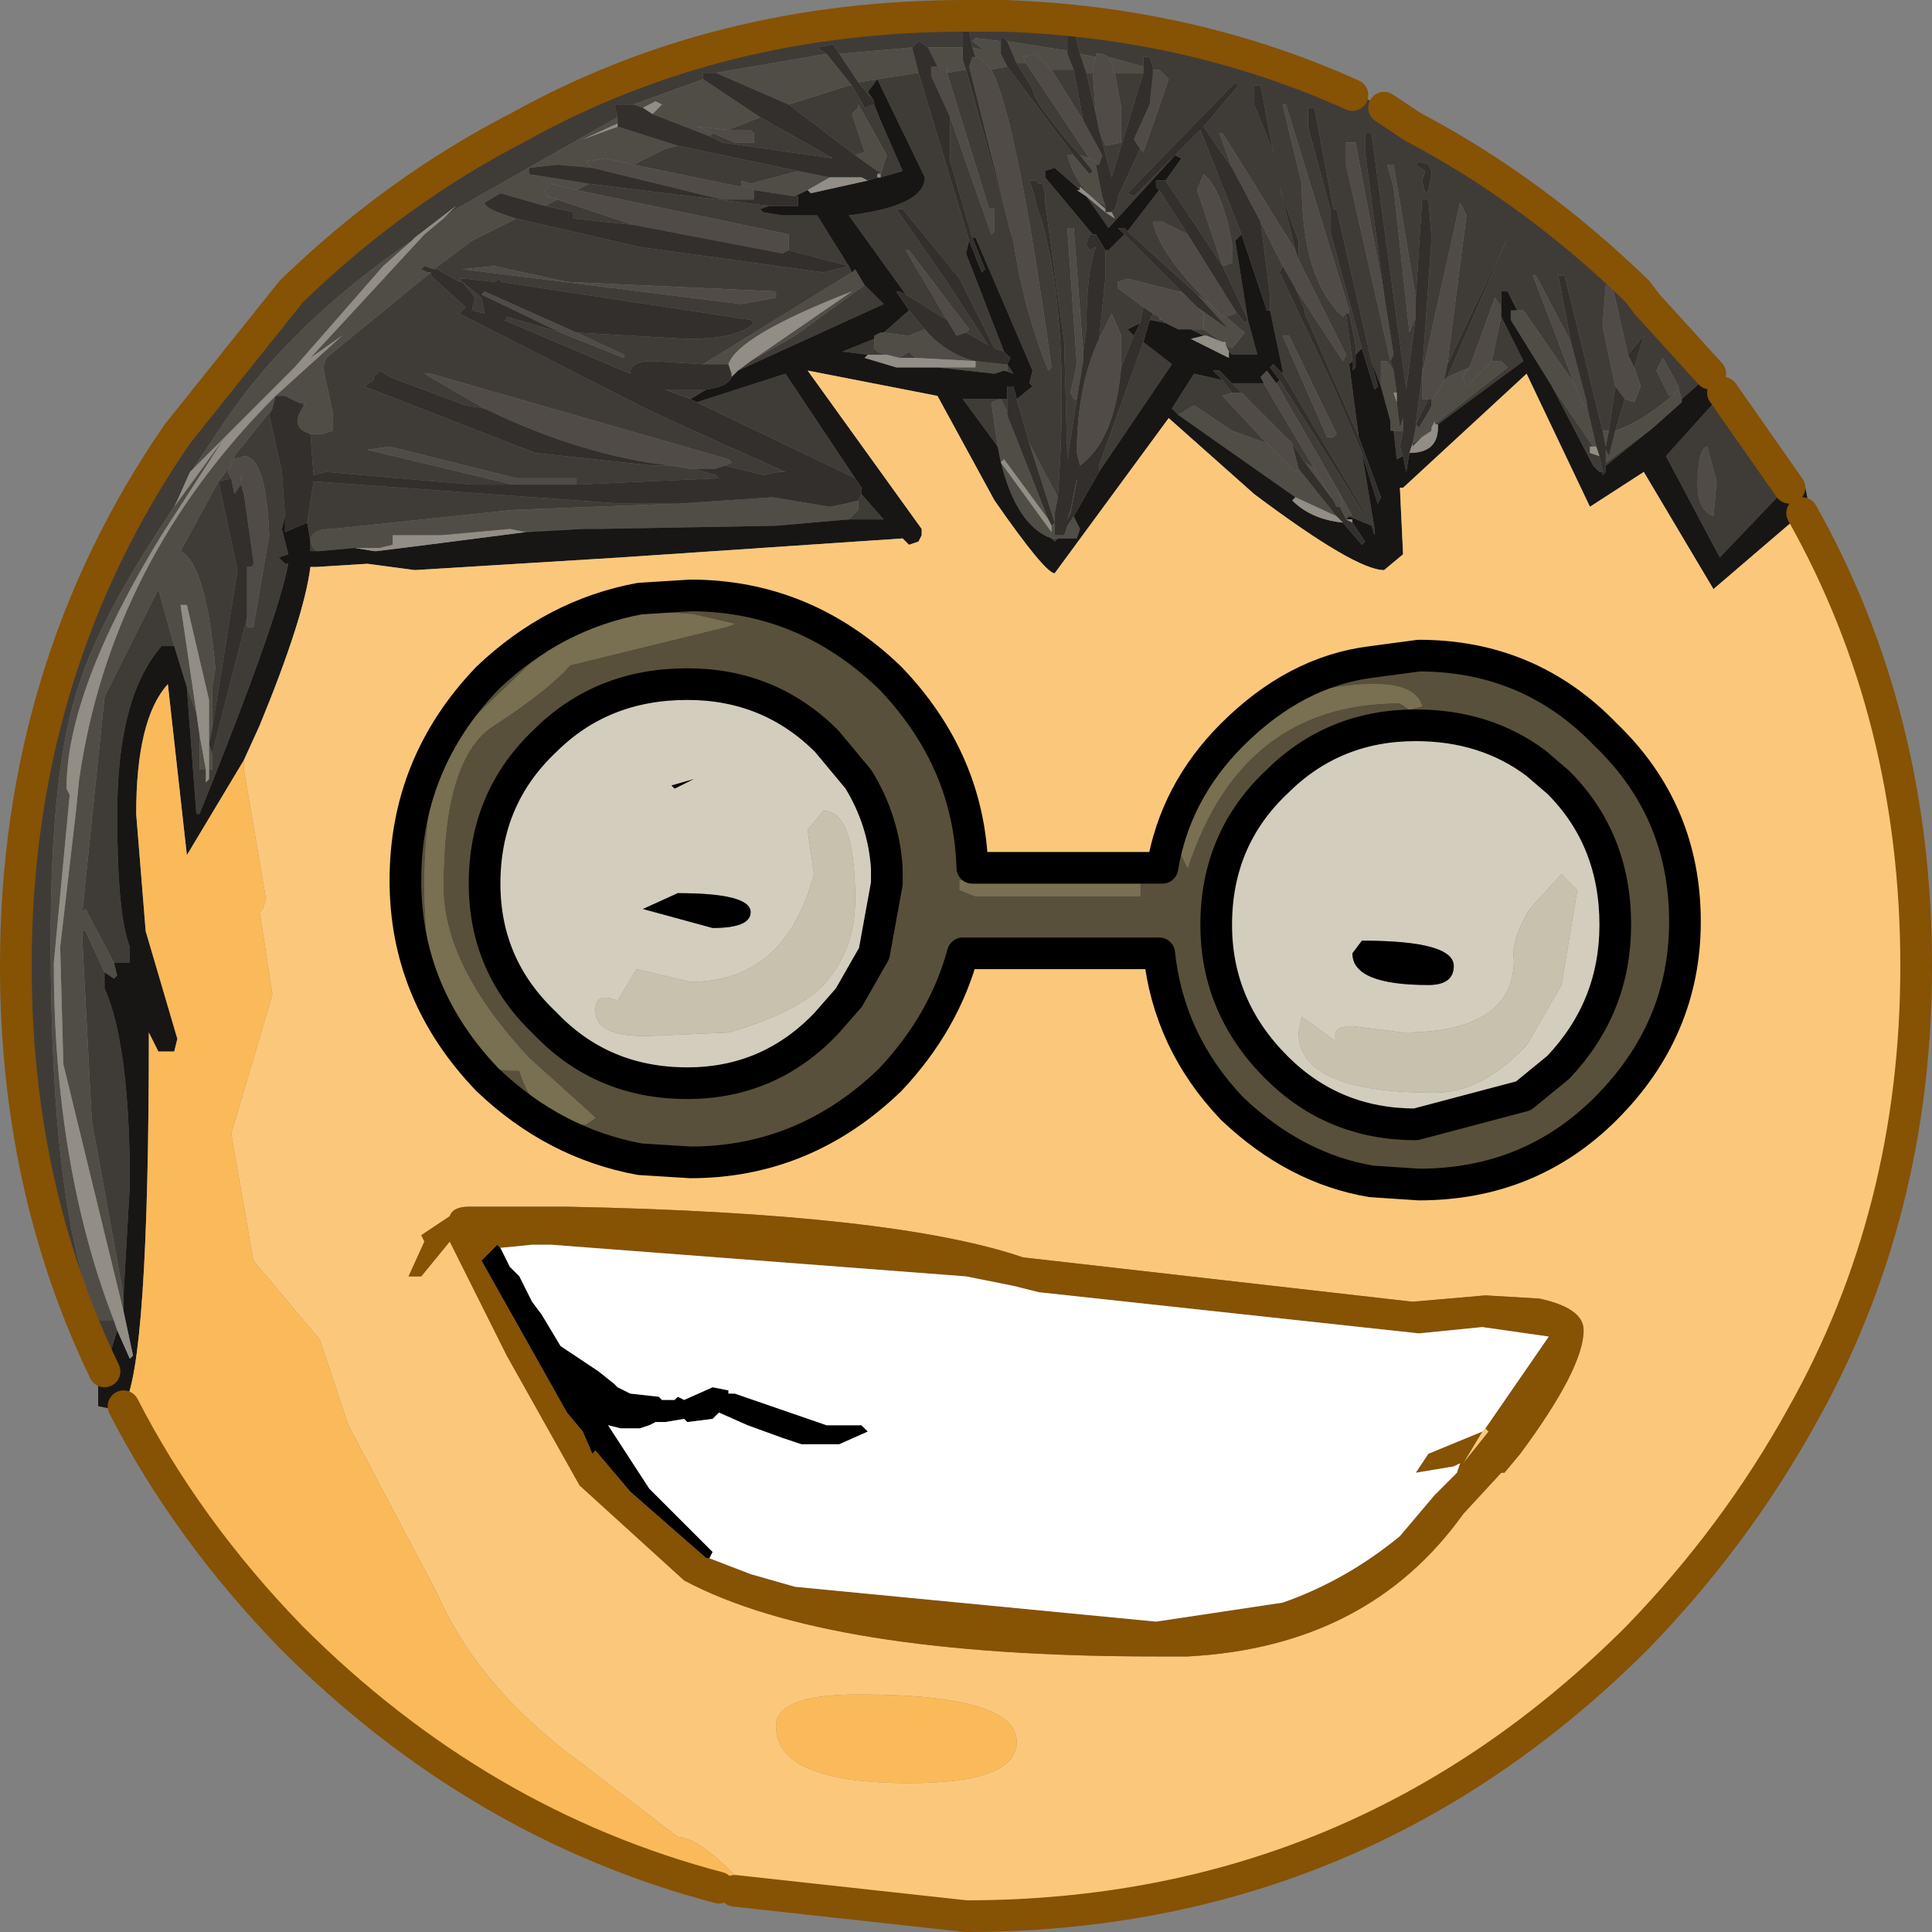 <?xml version="1.0" encoding="UTF-8" standalone="no"?>
<svg xmlns:xlink="http://www.w3.org/1999/xlink" height="30.5px" width="30.5px" xmlns="http://www.w3.org/2000/svg">
  <rect width="100%" height="100%" fill="#808080" stroke="none"/>
  <g transform="matrix(1.0, 0.0, 0.0, 1.0, 15.25, 15.25)">
    <path d="M1.8 -14.4 L1.7 -14.8 1.6 -14.8 1.6 -14.45 0.65 -14.6 0.6 -14.65 0.55 -14.65 0.55 -14.6 0.15 -14.65 0.1 -14.6 0.3 -14.45 0.1 -14.5 0.05 -14.75 0.15 -14.8 -0.05 -14.8 -0.05 -14.5 -0.45 -14.5 -0.6 -14.5 -0.75 -14.6 -0.85 -14.5 -2.0 -14.4 -2.1 -14.55 -2.35 -14.5 -2.2 -14.4 -3.95 -14.1 -4.05 -14.1 -4.15 -14.1 -4.15 -14.0 -5.25 -13.6 -5.55 -13.6 -5.5 -13.4 -8.05 -11.95 -8.25 -11.8 -8.05 -12.0 -8.7 -11.5 -8.75 -11.45 Q-10.65 -10.15 -11.7 -8.6 L-12.2 -7.85 -12.25 -7.8 -12.45 -7.35 -12.5 -7.25 Q-13.65 -5.55 -14.0 -4.45 -14.45 -3.15 -14.45 -0.4 -14.45 3.9 -13.7 5.6 L-13.45 5.6 -13.4 5.75 -13.6 6.4 Q-15.0 3.5 -15.0 0.0 -15.0 -4.7 -12.45 -8.4 L-10.65 -10.65 Q-9.0 -12.25 -7.05 -13.25 -3.9 -15.0 0.0 -15.0 L0.6 -15.0 Q3.55 -14.9 6.1 -13.75 L6.2 -13.75 6.6 -13.55 7.05 -13.25 Q8.95 -12.25 10.6 -10.65 L10.75 -10.45 11.75 -9.35 11.3 -8.95 11.25 -9.1 11.25 -9.15 11.0 -9.6 10.9 -9.4 11.1 -9.0 11.2 -9.05 Q10.7 -8.6 10.25 -8.45 L10.4 -8.95 10.55 -8.9 10.65 -9.15 10.55 -9.45 10.7 -9.95 10.45 -9.65 10.2 -10.75 10.1 -10.75 10.05 -10.1 10.25 -9.15 10.15 -8.45 10.05 -8.45 9.45 -10.9 9.35 -10.9 9.55 -9.85 9.0 -10.9 8.95 -10.9 9.6 -9.2 8.8 -10.35 8.7 -10.35 8.55 -10.65 8.45 -10.65 8.45 -10.4 8.35 -10.55 7.95 -9.45 7.6 -9.3 8.55 -11.5 7.6 -9.5 7.9 -11.85 7.8 -12.05 7.2 -9.35 7.35 -11.5 7.3 -12.1 7.2 -12.1 7.1 -10.55 6.75 -12.65 6.65 -12.65 6.75 -12.3 7.0 -10.0 7.1 -10.25 6.95 -9.1 6.4 -13.15 6.3 -13.15 6.3 -12.85 6.6 -10.6 6.15 -13.0 6.0 -13.0 6.0 -12.65 6.7 -9.55 6.75 -9.4 6.65 -9.55 6.55 -9.55 6.55 -9.15 6.4 -9.55 5.85 -11.95 5.8 -11.95 5.5 -13.55 5.4 -13.55 5.4 -13.25 5.75 -11.95 5.75 -11.6 6.25 -9.75 6.15 -9.65 6.15 -9.8 6.05 -10.3 6.05 -10.35 5.05 -13.6 5.0 -13.6 5.3 -12.35 Q5.3 -10.85 5.95 -10.25 L6.0 -10.3 6.1 -9.55 6.05 -9.5 6.2 -8.35 5.35 -10.3 5.35 -10.35 5.2 -10.7 5.95 -9.55 6.0 -9.65 5.25 -11.15 5.25 -11.45 5.05 -12.0 4.95 -12.3 5.2 -11.3 4.05 -13.15 4.0 -13.15 4.2 -12.6 3.75 -13.25 4.3 -13.9 4.25 -13.95 2.55 -12.2 2.65 -12.15 3.3 -12.8 2.25 -11.65 1.9 -12.15 2.2 -11.9 2.35 -11.8 2.3 -11.9 2.35 -11.95 2.4 -12.1 2.4 -12.15 2.75 -12.9 2.8 -12.85 3.2 -14.0 3.05 -14.15 2.95 -14.15 2.95 -14.2 2.9 -14.35 2.8 -14.35 2.8 -14.2 2.25 -14.35 2.15 -14.4 2.05 -14.4 2.05 -14.35 1.8 -14.4 M1.7 -14.15 L1.85 -13.35 1.35 -14.15 1.7 -14.15 M2.2 -12.0 L2.2 -11.95 1.8 -12.3 1.8 -12.25 1.4 -12.6 1.25 -12.55 1.25 -12.45 2.0 -11.55 1.95 -11.55 1.9 -11.4 1.95 -11.3 2.05 -11.35 Q1.9 -10.95 1.9 -10.05 L1.85 -9.7 1.7 -11.65 1.6 -11.65 1.75 -9.5 1.65 -9.05 1.7 -8.95 1.75 -8.95 1.6 -8.0 1.55 -9.85 1.25 -12.05 1.25 -12.2 1.2 -12.35 1.15 -12.35 1.1 -12.4 1.0 -12.4 1.1 -12.1 1.1 -12.05 1.2 -11.75 Q1.65 -10.15 1.45 -7.4 L1.0 -8.25 0.8 -8.95 1.05 -9.15 1.0 -9.2 1.05 -9.4 0.15 -11.5 0.1 -11.5 -0.25 -12.7 -0.25 -13.4 0.4 -11.55 0.45 -11.6 0.45 -11.95 Q0.35 -11.95 0.35 -12.0 L-0.3 -14.1 0.0 -14.15 0.65 -11.8 0.7 -11.6 0.75 -11.45 Q0.9 -10.4 1.3 -9.4 L1.35 -9.45 Q0.8 -13.4 0.4 -14.15 L0.65 -14.2 1.7 -12.8 1.6 -12.8 Q1.75 -12.25 2.2 -12.0 M2.35 -14.1 L2.7 -14.1 2.8 -14.1 2.3 -12.45 2.1 -13.2 2.2 -12.95 2.45 -13.0 2.45 -13.55 2.35 -14.1 M1.9 -14.1 L2.0 -14.1 2.05 -13.45 1.9 -14.1 M1.8 -12.8 Q1.05 -13.65 1.05 -13.85 L0.8 -14.25 0.95 -14.25 1.95 -12.75 1.8 -12.8 M2.9 -13.6 L2.95 -14.1 2.95 -14.15 2.9 -13.6 M3.05 -12.25 L3.5 -11.55 3.1 -11.75 2.95 -11.75 Q3.05 -11.25 3.85 -10.45 L3.65 -10.6 2.55 -11.6 3.05 -12.25 M4.25 -10.35 L4.4 -10.15 4.45 -10.2 4.05 -11.05 3.15 -12.4 3.4 -12.75 3.3 -12.8 3.7 -13.2 4.35 -11.55 4.25 -11.45 4.45 -10.2 4.6 -9.65 4.2 -9.65 4.15 -9.7 4.1 -9.8 4.2 -9.75 4.4 -10.0 4.1 -10.25 4.25 -10.3 4.25 -10.35 M4.8 -10.35 L4.8 -10.6 4.65 -11.75 5.0 -11.05 4.95 -10.95 5.8 -9.15 6.25 -8.1 6.45 -6.9 5.0 -9.35 5.0 -9.4 4.8 -10.35 M7.1 -12.65 L7.25 -12.55 7.2 -12.4 7.25 -12.2 7.3 -12.25 7.35 -12.5 7.35 -12.55 7.3 -12.65 7.15 -12.7 7.1 -12.65 M4.85 -12.85 L4.65 -13.9 4.55 -13.9 4.55 -13.6 4.85 -12.85 M8.45 -10.25 L8.8 -9.55 7.65 -8.7 7.45 -8.55 7.4 -8.55 8.55 -9.45 8.45 -9.55 8.3 -9.55 8.45 -10.25 M6.9 -8.05 L6.8 -8.0 6.75 -8.45 6.9 -8.45 6.85 -8.2 6.9 -8.05 M7.35 -8.45 L7.2 -8.35 7.05 -8.2 7.05 -8.25 7.35 -8.45 M7.2 -9.35 L7.2 -8.95 7.3 -8.95 7.1 -8.55 7.2 -9.35 M5.35 -7.95 L5.15 -8.25 4.35 -9.05 4.2 -9.2 4.7 -9.2 5.5 -7.85 5.35 -7.95 M4.2 -9.05 L4.05 -9.0 4.75 -8.25 4.2 -8.45 3.6 -8.85 3.35 -8.7 3.25 -8.8 3.6 -9.35 4.05 -9.25 4.2 -9.05 M5.7 -8.35 L5.8 -8.35 5.85 -8.4 5.1 -9.95 5.0 -9.95 5.7 -8.35 M5.85 -7.55 L4.9 -9.2 4.95 -9.25 6.4 -6.95 6.05 -7.1 6.1 -7.1 5.85 -7.55 M13.0 -7.55 L12.95 -7.55 11.9 -6.45 11.05 -8.05 11.95 -9.05 13.0 -7.55 M10.0 -8.05 L10.05 -7.8 10.0 -7.8 9.9 -7.9 9.25 -9.15 9.9 -8.2 9.85 -8.2 9.85 -8.1 10.0 -8.05 M10.1 -7.9 L10.1 -7.95 10.85 -8.5 10.1 -7.9 M4.05 -11.05 L4.2 -11.1 4.2 -11.4 Q4.05 -12.25 3.75 -12.5 L3.65 -12.25 4.05 -11.05 M3.4 -10.65 L3.35 -10.65 2.55 -10.85 2.4 -10.8 2.4 -10.7 2.8 -10.4 2.75 -10.15 2.55 -10.05 2.65 -9.95 2.45 -9.45 2.45 -9.95 2.3 -10.3 2.1 -9.9 2.2 -10.85 2.2 -11.3 2.25 -11.3 2.5 -11.55 3.4 -10.65 M3.1 -10.2 L3.15 -10.15 2.9 -10.2 2.95 -10.3 3.05 -10.25 3.05 -10.2 3.1 -10.2 M3.55 -10.05 L3.75 -10.05 4.05 -9.85 3.8 -9.95 3.75 -9.95 3.55 -10.05 M2.8 -9.85 L3.25 -9.5 2.1 -7.8 2.1 -7.9 2.8 -9.85 M1.45 -6.75 L1.4 -6.7 1.35 -6.75 1.45 -6.75 M0.5 -8.2 L-0.05 -8.95 0.55 -8.95 0.65 -8.95 0.65 -8.75 0.55 -8.95 0.4 -8.9 0.5 -8.2 M0.05 -11.45 L0.0 -11.25 0.6 -9.7 0.45 -9.75 -0.1 -10.85 -1.0 -11.95 -1.1 -11.95 -0.3 -10.8 0.35 -9.8 0.0 -10.0 0.05 -10.05 -0.9 -11.3 -0.95 -11.3 -0.3 -10.2 -0.95 -10.6 -1.85 -11.85 Q-0.65 -12.0 -0.65 -12.45 L-1.4 -14.0 -1.55 -13.8 -1.45 -13.65 -1.7 -13.95 -1.4 -14.0 -0.75 -14.1 0.05 -11.45 M0.65 -9.5 L0.75 -9.35 0.6 -9.4 0.65 -9.4 0.65 -9.5 M-1.55 -9.65 L-1.95 -9.7 -1.45 -9.9 -1.45 -9.75 Q-1.35 -9.65 -1.25 -9.65 L-1.55 -9.65 M-1.3 -10.0 L-0.9 -10.35 -0.65 -10.05 -0.9 -9.95 -1.3 -10.0 M-1.45 -13.6 L-1.35 -13.35 -1.0 -12.55 -1.35 -12.45 -1.35 -12.5 -1.25 -12.8 -1.7 -13.6 -1.7 -13.55 -1.8 -13.45 -1.6 -12.85 -1.75 -12.8 -2.8 -13.6 -1.85 -13.9 -1.8 -13.9 -1.6 -13.55 -1.45 -13.6 M-3.1 -12.0 L-3.25 -11.95 -3.2 -11.9 -2.9 -11.85 -2.35 -11.85 -1.85 -11.05 -1.8 -10.95 -4.15 -9.5 -4.95 -9.55 Q-5.3 -9.55 -5.3 -9.35 L-7.3 -10.2 -7.25 -10.2 -7.25 -10.25 -6.4 -10.0 -5.4 -9.6 -5.4 -9.65 -6.15 -10.0 -4.4 -9.9 Q-3.6 -9.9 -3.35 -10.15 L-3.4 -10.2 -7.35 -10.8 -7.35 -10.85 -7.45 -10.8 -7.9 -10.85 -7.85 -10.85 -7.95 -10.85 -8.0 -10.85 -7.95 -10.8 -7.65 -10.55 -7.6 -10.3 -7.8 -10.35 -7.75 -10.55 -7.95 -10.8 -8.0 -10.8 -8.35 -11.0 -8.4 -11.0 -7.8 -11.45 -7.1 -11.8 -5.15 -11.35 -2.25 -10.95 -1.85 -11.05 -2.8 -11.3 -2.8 -11.55 -6.15 -12.25 -5.95 -12.35 -5.15 -12.25 -3.1 -12.0 M-1.6 -10.75 L-1.3 -10.45 -3.6 -9.4 -3.4 -9.55 -2.7 -9.95 -1.6 -10.75 M-4.1 -9.1 L-4.35 -8.95 -4.75 -9.1 -4.45 -9.1 -4.1 -9.1 M-4.25 -8.9 L-2.85 -9.35 -1.75 -7.7 -4.25 -8.9 M-1.65 -7.45 L-1.3 -7.05 -1.85 -7.05 -1.7 -7.2 -1.7 -7.35 -1.65 -7.45 M-6.05 -6.9 L-6.95 -6.85 -7.2 -6.9 -8.3 -6.8 -6.05 -6.9 M-10.25 -6.55 L-10.35 -6.55 -10.35 -6.7 -10.4 -7.0 -10.3 -7.65 -5.45 -7.3 -4.55 -7.3 -7.15 -7.2 -10.0 -6.9 Q-10.35 -6.9 -10.35 -6.7 L-10.3 -6.6 -10.25 -6.55 M-10.75 -7.1 L-10.8 -6.9 -10.7 -6.5 -10.85 -6.45 -10.75 -6.35 -10.7 -6.35 Q-10.85 -5.5 -12.1 -2.4 L-12.15 -2.4 -12.3 -4.4 -12.15 -4.0 -12.1 -3.65 -12.1 -3.1 -12.0 -3.1 -12.0 -2.9 -11.95 -2.95 -11.95 -3.1 -11.9 -3.1 -11.9 -3.35 -11.35 -5.5 -11.35 -5.35 -11.25 -5.35 -11.0 -6.8 Q-11.05 -8.05 -11.4 -8.05 L-11.55 -8.0 -11.55 -8.05 -10.95 -8.8 -11.0 -8.7 -10.8 -7.8 -10.75 -7.1 M-12.5 -5.05 L-12.7 -5.05 Q-13.4 -4.25 -13.4 -2.4 -13.4 -0.8 -13.2 -0.3 L-13.2 -0.05 -13.45 -0.05 -13.9 -0.9 -13.95 -0.85 -13.6 -4.25 -12.75 -5.95 -12.5 -5.05 M-13.6 0.1 L-13.6 0.35 Q-13.2 1.25 -13.2 3.45 L-13.3 5.2 -13.8 2.45 -13.95 -0.4 -13.95 -0.55 -13.9 -0.55 -13.6 0.1 M-0.8 -9.6 L-1.05 -9.6 -0.9 -9.7 -0.8 -9.6 M1.65 -7.15 L1.65 -7.2 1.75 -7.7 1.75 -7.65 1.65 -7.15 M11.55 -7.6 Q11.55 -7.2 11.8 -7.1 L11.85 -7.65 11.7 -8.2 Q11.55 -8.15 11.55 -7.6 M-4.55 -12.95 L-2.65 -12.55 -3.4 -12.35 -3.55 -12.4 -3.55 -12.3 -5.25 -12.65 -4.75 -12.9 -4.55 -12.95 M-4.05 -13.1 L-4.0 -13.15 -3.65 -13.0 -3.35 -13.0 -3.35 -13.15 -3.4 -13.2 -3.75 -13.2 -3.25 -13.4 -2.1 -12.75 -3.85 -13.0 -4.05 -13.1 M-10.55 -8.9 L-10.45 -8.9 -10.45 -8.85 -10.55 -8.9 M-10.35 -8.4 L-10.15 -8.4 -10.0 -8.45 -10.0 -8.75 -10.15 -9.45 -10.1 -9.6 -8.45 -10.95 -8.45 -10.9 -7.9 -10.4 -8.0 -10.3 -5.35 -8.95 Q-5.1 -8.8 -2.85 -7.8 L-2.95 -7.8 -3.2 -7.75 -3.8 -7.9 -3.7 -7.95 -3.75 -8.0 -8.45 -9.35 -8.55 -9.35 -7.6 -8.8 -7.9 -8.85 -9.1 -9.3 -9.25 -9.4 -9.35 -9.3 -9.35 -9.25 -9.5 -9.15 -6.8 -8.1 -4.95 -7.9 -4.65 -7.9 -4.35 -7.85 -4.3 -7.85 -3.95 -7.75 -3.9 -7.7 -6.15 -7.6 -6.15 -7.7 -7.1 -7.7 -9.1 -8.2 -9.45 -8.15 -7.15 -7.6 -7.8 -7.6 -10.1 -7.8 -10.3 -7.75 -10.35 -8.4 M-6.65 -12.0 L-6.45 -12.1 -5.25 -11.7 -6.2 -11.8 -6.2 -11.9 -6.65 -12.0 M-11.65 -7.85 L-11.65 -7.8 -11.6 -7.7 -11.8 -7.65 -11.5 -6.25 -11.9 -3.75 -11.9 -4.4 -11.85 -4.7 Q-12.0 -6.35 -12.4 -6.55 L-11.8 -7.65 -11.65 -7.85 M-11.45 -7.6 L-11.45 -7.75 -11.4 -7.45 -11.45 -7.6 M-3.55 -10.45 L-3.0 -10.55 -3.0 -10.65 -6.3 -10.8 -7.45 -11.05 -7.95 -11.0 -3.55 -10.45 M-9.05 -6.65 L-9.25 -6.6 -9.1 -6.65 -9.05 -6.65" fill="#3f3c38" fill-rule="evenodd" stroke="none"/>
    <path d="M2.05 -14.35 L2.05 -14.4 2.15 -14.4 2.25 -14.35 2.35 -14.1 2.45 -13.55 2.45 -13.0 2.2 -12.95 2.1 -13.2 2.05 -13.45 2.0 -14.1 2.0 -14.2 2.05 -14.35 M2.95 -14.15 L3.05 -14.15 3.2 -14.0 2.8 -12.85 2.75 -12.9 2.65 -13.05 2.9 -13.6 2.95 -14.15 M4.2 -12.6 L4.0 -13.15 4.05 -13.15 5.2 -11.3 5.25 -11.15 6.0 -9.65 5.95 -9.55 5.2 -10.7 5.0 -11.05 4.65 -11.75 4.2 -12.6 M6.0 -10.3 L5.95 -10.25 Q5.3 -10.85 5.3 -12.35 L5.0 -13.6 5.05 -13.6 6.05 -10.35 6.05 -10.3 6.0 -10.3 M6.7 -9.55 L6.0 -12.65 6.0 -13.0 6.15 -13.0 6.6 -10.6 6.75 -9.65 6.7 -9.55 M7.1 -10.25 L7.0 -10.0 6.75 -12.3 6.65 -12.65 6.75 -12.65 7.1 -10.55 7.1 -10.4 7.1 -10.25 M7.2 -9.35 L7.8 -12.05 7.9 -11.85 7.6 -9.5 7.55 -9.25 7.4 -9.0 7.35 -8.95 7.3 -8.95 7.2 -8.95 7.2 -9.35 M7.95 -9.45 L8.35 -10.55 8.45 -10.4 8.45 -10.3 8.45 -10.25 8.3 -9.55 7.9 -9.15 7.85 -9.3 7.95 -9.45 M9.6 -9.2 L8.95 -10.9 9.0 -10.9 9.55 -9.85 9.8 -8.9 9.8 -8.85 9.75 -8.85 9.6 -9.2 M10.25 -9.15 L10.05 -10.1 10.1 -10.75 10.2 -10.75 10.45 -9.65 10.55 -9.45 10.65 -9.15 10.55 -8.9 10.4 -8.95 10.25 -9.15 M11.2 -9.05 L11.1 -9.0 10.9 -9.4 11.0 -9.6 11.25 -9.15 11.25 -9.1 11.2 -9.05 M1.85 -13.35 L2.15 -12.8 2.1 -12.65 2.05 -12.65 2.05 -12.7 1.95 -12.75 0.95 -14.25 0.9 -14.35 1.1 -14.4 1.35 -14.15 1.85 -13.35 M0.65 -11.8 L0.05 -14.2 0.1 -14.35 0.15 -14.35 0.2 -14.35 0.4 -14.15 Q0.8 -13.4 1.35 -9.45 L1.3 -9.4 Q0.9 -10.4 0.75 -11.45 L0.7 -11.6 0.65 -11.8 M1.75 -8.95 L1.7 -8.95 1.65 -9.05 1.75 -9.5 1.6 -11.65 1.7 -11.65 1.85 -9.7 1.85 -9.55 1.75 -8.95 M3.5 -11.55 L4.25 -10.35 4.25 -10.3 4.1 -10.25 4.05 -10.25 3.85 -10.45 Q3.05 -11.25 2.95 -11.75 L3.1 -11.75 3.5 -11.55 M5.15 -8.25 L5.25 -7.85 5.2 -7.8 4.75 -8.25 4.05 -9.0 4.2 -9.05 4.25 -9.05 4.35 -9.05 5.15 -8.25 M5.9 -7.25 L5.85 -7.25 5.8 -7.35 5.5 -7.85 4.7 -9.2 4.65 -9.3 4.75 -9.4 4.9 -9.2 5.85 -7.55 5.95 -7.3 5.9 -7.25 M5.7 -8.35 L5.0 -9.95 5.1 -9.95 5.85 -8.4 5.8 -8.35 5.7 -8.35 M4.05 -11.05 L3.65 -12.25 3.75 -12.5 Q4.05 -12.25 4.2 -11.4 L4.2 -11.1 4.05 -11.05 M2.1 -9.9 L2.3 -10.3 2.45 -9.95 2.45 -9.45 Q2.35 -8.3 1.8 -7.9 L1.75 -8.1 Q1.75 -9.15 2.1 -9.9 M2.8 -10.4 L2.4 -10.7 2.4 -10.8 2.55 -10.85 3.35 -10.65 3.5 -10.55 3.65 -10.4 3.75 -10.3 3.75 -10.05 3.55 -10.05 3.35 -10.05 3.15 -10.15 3.1 -10.2 3.05 -10.25 2.95 -10.3 2.8 -10.4 M-0.3 -14.1 L0.35 -12.0 Q0.35 -11.95 0.45 -11.95 L0.45 -11.6 0.4 -11.55 -0.25 -13.4 -0.55 -14.05 -0.55 -14.2 -0.45 -14.2 -0.3 -14.2 -0.3 -14.1 M-0.3 -10.2 L-0.95 -11.3 -0.9 -11.3 0.05 -10.05 0.0 -10.0 -0.15 -9.95 -0.3 -10.2 M11.55 -7.6 Q11.55 -8.15 11.7 -8.2 L11.85 -7.65 11.8 -7.1 Q11.55 -7.2 11.55 -7.6 M-4.0 -13.15 L-4.25 -13.25 -3.75 -13.2 -3.4 -13.2 -3.35 -13.15 -3.35 -13.0 -3.65 -13.0 -4.0 -13.15 M-5.9 -12.6 L-6.0 -12.7 -5.7 -12.75 -5.25 -12.65 -3.55 -12.3 -3.4 -12.3 -3.35 -12.25 -3.35 -12.1 -3.85 -12.1 -5.9 -12.6 M-6.45 -12.1 L-6.6 -12.15 -6.65 -12.25 -6.55 -12.35 -6.15 -12.25 -2.8 -11.55 -2.8 -11.3 -2.9 -11.25 -5.25 -11.7 -6.45 -12.1 M-7.15 -7.6 L-9.45 -8.15 -9.1 -8.2 -7.1 -7.7 -6.15 -7.7 -6.15 -7.6 -7.15 -7.6 M-4.3 -7.85 L-4.35 -7.85 -4.65 -7.9 Q-6.05 -8.05 -7.6 -8.8 L-8.55 -9.35 -8.45 -9.35 -3.75 -8.0 -3.7 -7.95 -3.8 -7.9 -3.95 -7.85 -4.3 -7.85 M-11.55 -8.0 L-11.4 -8.05 Q-11.05 -8.05 -11.0 -6.8 L-11.25 -5.35 -11.35 -5.35 -11.35 -5.5 -11.35 -6.3 Q-11.25 -6.3 -11.25 -6.35 L-11.25 -6.4 -11.4 -7.45 -11.45 -7.75 -11.45 -7.6 -11.55 -7.45 -11.6 -7.7 -11.65 -7.8 -11.65 -7.85 -11.6 -7.9 -11.6 -7.95 -11.55 -8.0 M-6.4 -10.0 L-7.65 -10.6 -7.6 -10.65 -6.15 -10.0 -5.4 -9.65 -5.4 -9.6 -6.4 -10.0 M-3.55 -10.45 L-7.95 -11.0 -7.45 -11.05 -6.3 -10.8 -3.0 -10.65 -3.0 -10.55 -3.55 -10.45" fill="#504b47" fill-rule="evenodd" stroke="none"/>
    <path d="M1.8 -14.4 L2.05 -14.35 2.0 -14.2 2.0 -14.1 1.9 -14.1 1.8 -14.4 M2.25 -14.35 L2.8 -14.2 2.8 -14.1 2.7 -14.1 2.35 -14.1 2.25 -14.35 M6.55 -9.15 L6.55 -9.55 6.65 -9.55 6.75 -9.4 6.8 -9.05 6.75 -9.05 6.8 -8.9 6.85 -8.5 6.9 -8.65 6.9 -8.55 6.9 -8.45 6.75 -8.45 6.7 -8.45 6.7 -8.6 6.55 -9.15 M7.6 -9.3 L7.95 -9.45 7.85 -9.3 7.9 -9.15 8.3 -9.55 8.45 -9.55 8.55 -9.45 7.4 -8.55 7.4 -8.6 7.35 -8.5 7.35 -8.45 7.05 -8.25 7.1 -8.5 7.1 -8.55 7.15 -8.5 7.3 -8.75 7.35 -8.85 7.35 -8.95 7.4 -9.0 7.55 -9.25 7.6 -9.3 M8.7 -10.35 L8.8 -10.35 9.6 -9.2 9.75 -8.85 9.8 -8.85 9.95 -8.2 9.9 -8.2 9.25 -9.15 8.6 -10.2 8.6 -10.35 8.7 -10.35 M10.05 -8.45 L10.15 -8.45 10.1 -8.2 10.05 -8.45 M10.25 -8.45 Q10.7 -8.6 11.2 -9.05 L11.25 -9.1 11.3 -8.95 11.3 -8.9 10.85 -8.5 10.1 -7.95 10.1 -8.15 10.15 -8.05 10.25 -8.45 M-13.45 5.6 L-13.7 5.6 Q-14.45 3.9 -14.45 -0.4 -14.45 -3.15 -14.0 -4.45 -13.65 -5.55 -12.5 -7.25 L-11.7 -8.35 -12.7 -6.8 Q-14.2 -4.35 -14.2 -2.8 L-14.15 -2.7 -14.4 -0.05 Q-14.4 3.15 -13.45 5.6 M-12.2 -7.85 L-11.7 -8.6 Q-10.65 -10.15 -8.75 -11.45 L-9.2 -11.05 -10.6 -9.45 -11.7 -8.35 -12.2 -7.85 M-8.25 -11.8 L-8.05 -11.95 -5.5 -13.4 -5.5 -13.3 -6.05 -13.05 -5.5 -13.25 -4.55 -12.95 -4.75 -12.9 -5.25 -12.65 -5.7 -12.75 -6.0 -12.7 -5.9 -12.6 -6.45 -12.65 -6.9 -12.6 -6.9 -12.5 -5.95 -12.35 -6.15 -12.25 -6.55 -12.35 -6.65 -12.25 -6.6 -12.15 -6.45 -12.1 -6.65 -12.0 -7.35 -12.2 -7.6 -12.05 Q-7.6 -11.95 -7.1 -11.8 L-7.8 -11.45 -8.4 -11.0 -8.55 -11.05 -8.6 -11.0 -8.5 -10.95 -8.45 -10.95 -10.1 -9.6 -10.15 -9.45 -10.0 -8.75 -10.0 -8.45 -10.15 -8.4 -10.35 -8.4 Q-10.7 -8.5 -10.45 -8.85 L-10.45 -8.9 -10.55 -8.9 -10.75 -9.0 -10.9 -9.0 -10.95 -8.8 -11.55 -8.05 -11.55 -8.0 -11.6 -7.95 -11.6 -7.9 -11.65 -7.85 -11.8 -7.65 -12.4 -6.55 Q-12.0 -6.35 -11.85 -4.7 L-11.9 -4.4 -11.9 -3.75 -11.95 -3.5 -11.9 -3.35 -11.9 -3.1 -11.95 -3.1 -11.95 -3.5 -11.95 -4.2 -12.3 -5.7 -12.4 -5.7 -12.15 -4.0 -12.3 -4.4 -12.5 -5.05 -12.75 -5.95 -13.6 -4.25 -13.95 -0.85 -13.9 -0.9 -13.45 -0.05 -13.4 0.15 -13.45 0.2 -13.6 0.1 -13.9 -0.55 -13.95 -0.55 -13.95 -0.4 -13.8 2.45 -13.3 5.2 -13.3 5.25 -13.3 5.45 -14.25 1.55 -14.3 -0.3 -14.05 -2.45 -14.0 -2.95 Q-13.5 -6.4 -10.9 -9.0 L-9.85 -9.95 -10.35 -9.6 -8.55 -11.55 -8.25 -11.8 M-5.25 -13.6 L-4.15 -14.0 -3.25 -13.4 -3.75 -13.2 -4.25 -13.25 -4.0 -13.15 -4.05 -13.1 -4.95 -13.45 -4.8 -13.6 -4.9 -13.65 -5.1 -13.55 -5.25 -13.6 M-3.95 -14.1 L-2.2 -14.4 -1.8 -13.9 -1.85 -13.9 -2.8 -13.6 -3.95 -14.1 M-2.0 -14.4 L-0.85 -14.5 -0.75 -14.1 -1.4 -14.0 -1.7 -13.95 -2.0 -14.4 M-0.6 -14.5 L-0.45 -14.5 -0.05 -14.5 -0.05 -14.3 0.0 -14.15 -0.3 -14.1 -0.3 -14.2 -0.45 -14.2 -0.6 -14.5 M0.1 -14.5 L0.3 -14.45 0.1 -14.6 0.15 -14.65 0.55 -14.6 0.55 -14.4 0.65 -14.2 0.4 -14.15 0.2 -14.35 0.15 -14.35 0.1 -14.5 M0.65 -14.6 L1.6 -14.45 1.6 -14.4 1.7 -14.15 1.35 -14.15 1.1 -14.4 0.9 -14.35 0.95 -14.25 0.8 -14.25 0.65 -14.6 M2.05 -12.65 L2.15 -12.15 2.2 -12.0 Q1.75 -12.25 1.6 -12.8 L1.7 -12.8 1.95 -12.5 2.0 -12.55 1.8 -12.8 1.95 -12.75 2.05 -12.7 2.05 -12.65 M5.25 -7.85 L5.85 -7.1 5.2 -7.4 3.35 -8.7 3.6 -8.85 4.2 -8.45 4.75 -8.25 5.2 -7.8 5.25 -7.85 M6.0 -7.05 L5.9 -7.25 5.95 -7.3 5.85 -7.55 6.1 -7.1 6.05 -7.1 6.0 -7.05 M5.8 -7.35 L5.35 -7.95 5.5 -7.85 5.8 -7.35 M3.85 -10.45 L4.05 -10.25 4.1 -10.25 4.4 -10.0 4.2 -9.75 4.1 -9.8 4.1 -9.85 4.05 -9.85 3.75 -10.05 3.75 -10.3 3.65 -10.4 4.15 -10.05 3.65 -10.6 3.85 -10.45 M3.35 -10.65 L3.4 -10.65 3.5 -10.55 3.35 -10.65 M3.05 -10.25 L3.1 -10.2 3.05 -10.2 3.05 -10.25 M1.7 -7.1 L1.8 -6.9 1.75 -6.75 1.6 -6.75 1.45 -6.75 1.35 -6.75 Q0.8 -6.95 0.55 -7.95 L0.5 -8.2 0.4 -8.9 0.55 -8.95 0.65 -8.75 0.65 -8.7 1.3 -7.05 0.6 -8.0 0.55 -7.95 1.35 -6.85 1.35 -6.95 1.4 -7.0 1.0 -8.25 1.45 -7.4 1.4 -7.15 1.4 -7.0 1.4 -6.8 1.55 -6.8 1.6 -6.95 1.7 -7.1 M0.6 -9.4 L0.45 -9.35 -0.45 -9.45 0.15 -9.45 0.15 -9.55 0.6 -9.5 0.65 -9.5 0.65 -9.4 0.6 -9.4 M-1.45 -9.9 L-1.45 -9.95 -1.35 -10.0 -1.3 -10.0 -0.9 -9.95 -0.65 -10.05 Q-0.3 -9.65 0.15 -9.55 L-0.8 -9.6 -0.9 -9.7 -1.05 -9.6 -1.25 -9.65 Q-1.35 -9.65 -1.45 -9.75 L-1.45 -9.9 M-2.5 -12.25 L-2.7 -12.15 -3.35 -12.25 -3.4 -12.3 -3.55 -12.3 -3.55 -12.4 -3.4 -12.35 -2.65 -12.55 -2.15 -12.45 -2.5 -12.25 M-1.8 -10.95 L-1.75 -11.0 -1.6 -10.75 -2.7 -9.95 -3.4 -9.55 -1.8 -10.65 Q-3.6 -9.95 -3.75 -9.5 L-4.15 -9.5 -1.8 -10.95 M-1.85 -7.05 L-3.0 -6.95 -5.8 -6.9 -6.05 -6.9 -8.3 -6.8 -9.05 -6.8 -9.05 -6.65 -9.1 -6.65 -9.25 -6.6 -9.6 -6.6 -9.65 -6.6 -10.2 -6.55 -10.25 -6.55 -10.3 -6.6 -10.35 -6.7 Q-10.35 -6.9 -10.0 -6.9 L-7.15 -7.2 -4.55 -7.3 -3.05 -7.4 -2.15 -7.25 -1.9 -7.3 -1.7 -7.35 -1.7 -7.2 -1.85 -7.05 M1.65 -7.15 L1.6 -7.05 1.65 -7.2 1.65 -7.15 M-1.75 -12.8 L-1.6 -12.85 -1.8 -13.45 -1.7 -13.55 -1.7 -13.6 -1.25 -12.8 -1.35 -12.5 -1.4 -12.5 -1.35 -12.55 -1.4 -12.55 -1.75 -12.8 M-12.0 -3.1 L-12.1 -3.1 -12.1 -3.65 -12.0 -3.1" fill="#504d47" fill-rule="evenodd" stroke="none"/>
    <path d="M1.9 -12.15 L2.25 -11.65 3.3 -12.8 3.4 -12.75 3.15 -12.4 3.0 -12.4 3.0 -12.3 3.05 -12.25 2.55 -11.6 2.5 -11.65 2.4 -11.65 2.5 -11.55 2.25 -11.3 2.2 -11.3 2.05 -11.55 2.0 -11.55 1.25 -12.45 1.25 -12.55 1.4 -12.6 1.8 -12.25 1.75 -12.25 1.9 -12.15 M6.2 -8.35 L6.05 -9.5 6.1 -9.55 6.1 -9.4 6.15 -9.45 6.15 -9.65 6.25 -9.75 6.45 -9.1 6.5 -9.15 6.4 -9.55 6.55 -9.15 6.7 -8.6 6.7 -8.45 6.75 -8.45 6.8 -8.0 6.9 -8.05 6.95 -7.8 7.0 -8.1 Q7.45 -8.1 7.45 -8.5 L7.45 -8.55 7.65 -8.7 8.8 -9.55 8.45 -10.25 8.45 -10.3 8.45 -10.4 8.45 -10.65 8.55 -10.65 8.7 -10.35 8.6 -10.35 8.6 -10.2 9.25 -9.15 9.9 -7.9 10.0 -7.8 10.05 -7.8 10.05 -7.75 10.1 -7.8 10.1 -7.9 10.85 -8.5 11.3 -8.9 11.3 -8.95 11.75 -9.35 11.95 -9.1 11.95 -9.05 11.05 -8.05 11.9 -6.45 12.95 -7.55 13.0 -7.55 13.25 -7.55 13.3 -7.3 13.2 -7.15 11.8 -5.95 10.7 -7.8 9.85 -7.25 8.85 -9.35 6.9 -7.55 6.85 -7.55 6.9 -6.5 6.6 -6.25 Q6.15 -6.25 4.55 -7.45 L3.2 -8.65 1.4 -6.2 Q1.25 -6.2 0.45 -7.35 L-0.45 -9.0 -2.5 -9.4 -0.7 -6.9 -0.7 -6.8 -0.75 -6.7 -0.9 -6.65 -1.0 -6.75 -5.45 -6.45 -8.7 -6.25 -9.45 -6.35 -10.25 -6.3 -10.35 -6.3 Q-10.45 -5.5 -11.15 -3.8 L-11.4 -3.25 -12.3 -1.75 -12.6 -4.45 Q-13.1 -3.9 -13.1 -2.4 L-12.95 -0.55 -12.45 1.15 -12.5 1.35 -12.75 1.35 -12.9 1.05 Q-12.9 6.3 -13.3 6.95 L-13.45 7.0 -13.7 6.95 -13.7 6.6 -13.6 6.4 -13.4 5.75 -13.2 6.2 -13.15 6.15 -13.3 5.45 -13.3 5.25 -13.3 5.2 -13.2 3.45 Q-13.2 1.25 -13.6 0.35 L-13.6 0.1 -13.45 0.2 -13.4 0.15 -13.45 -0.05 -13.2 -0.05 -13.2 -0.3 Q-13.4 -0.8 -13.4 -2.4 -13.4 -4.25 -12.7 -5.05 L-12.5 -5.05 -12.3 -4.4 -12.15 -2.4 -12.1 -2.4 Q-10.85 -5.5 -10.7 -6.35 L-10.75 -6.35 -10.85 -6.45 -10.7 -6.5 -10.8 -6.9 -10.75 -7.1 -10.75 -6.85 -10.4 -7.0 -10.35 -6.7 -10.35 -6.55 -10.25 -6.55 -10.2 -6.55 -9.65 -6.6 -9.35 -6.55 -9.3 -6.55 -8.5 -6.65 -6.95 -6.85 -6.05 -6.9 -5.8 -6.9 -3.0 -6.95 -1.85 -7.05 -1.3 -7.05 -1.65 -7.45 -1.65 -7.55 -1.75 -7.7 -2.85 -9.35 -4.25 -8.9 -4.35 -8.95 -4.1 -9.1 Q-3.75 -9.15 -3.7 -9.3 L-3.6 -9.4 -1.3 -10.45 -1.6 -10.75 -1.75 -11.0 -1.8 -10.95 -1.85 -11.05 -2.35 -11.85 -2.9 -11.85 -3.2 -11.9 -3.25 -11.95 -3.1 -12.0 -2.95 -12.0 -2.65 -12.0 -2.65 -12.15 -2.7 -12.15 -2.5 -12.25 -2.45 -12.2 -1.55 -12.4 -1.4 -12.45 -1.35 -12.45 -1.0 -12.55 -1.35 -13.35 -1.45 -13.6 -1.45 -13.65 -1.55 -13.8 -1.4 -14.0 -0.65 -12.45 Q-0.65 -12.0 -1.85 -11.85 L-0.95 -10.6 -1.05 -10.65 -1.1 -10.65 -0.9 -10.35 -1.3 -10.0 -1.35 -10.0 -1.45 -9.95 -1.45 -9.9 -1.95 -9.7 -1.55 -9.65 -1.6 -9.6 -1.1 -9.45 -0.45 -9.45 0.45 -9.35 0.6 -9.4 0.75 -9.35 0.65 -9.5 0.7 -9.6 0.6 -9.7 0.0 -11.25 0.05 -11.45 0.25 -10.95 0.3 -11.0 0.1 -11.5 0.15 -11.5 1.05 -9.4 1.0 -9.2 1.05 -9.15 0.8 -8.95 0.75 -9.15 0.65 -9.15 0.65 -8.95 0.55 -8.95 -0.05 -8.95 0.5 -8.2 0.55 -7.95 Q0.8 -6.95 1.35 -6.75 L1.4 -6.7 1.45 -6.75 1.6 -6.75 1.75 -6.75 1.8 -6.9 1.7 -7.1 2.1 -7.8 3.25 -9.5 2.8 -9.85 2.9 -10.2 3.15 -10.15 3.35 -10.05 3.55 -10.05 3.75 -9.95 3.55 -9.9 4.15 -9.6 4.15 -9.7 4.2 -9.65 4.6 -9.65 4.45 -10.2 4.25 -11.45 4.35 -11.55 4.75 -10.35 4.8 -10.35 5.0 -9.4 5.0 -9.35 4.85 -9.5 4.8 -9.45 4.95 -9.25 4.9 -9.2 4.75 -9.4 4.65 -9.3 4.7 -9.2 4.2 -9.2 4.0 -9.4 3.9 -9.4 4.05 -9.25 3.6 -9.35 3.25 -8.8 3.35 -8.7 5.2 -7.4 5.15 -7.35 Q5.45 -7.05 5.95 -7.0 L6.25 -6.65 6.3 -6.7 6.1 -7.0 6.1 -7.05 6.0 -7.05 6.05 -7.1 6.4 -6.95 6.45 -6.8 6.45 -6.9 6.25 -8.1 6.5 -7.3 6.55 -7.4 6.2 -8.35 M2.65 -9.95 L2.55 -10.05 2.75 -10.15 2.65 -9.95" fill="#171615" fill-rule="evenodd" stroke="none"/>
    <path d="M1.6 -14.45 L1.6 -14.8 1.7 -14.8 1.8 -14.4 1.9 -14.1 2.05 -13.45 2.1 -13.2 2.3 -12.45 2.8 -14.1 2.8 -14.2 2.8 -14.35 2.9 -14.35 2.95 -14.2 2.95 -14.15 2.95 -14.1 2.9 -13.6 2.65 -13.05 2.75 -12.9 2.4 -12.15 2.4 -12.1 2.35 -11.95 2.3 -11.9 2.2 -11.9 2.2 -11.95 2.2 -12.0 2.15 -12.15 2.05 -12.65 2.1 -12.65 2.15 -12.8 1.85 -13.35 1.7 -14.15 1.6 -14.4 1.6 -14.45 M3.3 -12.8 L2.65 -12.15 2.55 -12.2 4.25 -13.95 4.3 -13.9 3.75 -13.25 4.2 -12.6 4.65 -11.75 4.8 -10.6 4.8 -10.35 4.75 -10.35 4.35 -11.55 3.7 -13.2 3.3 -12.8 M5.2 -11.3 L4.95 -12.3 5.05 -12.0 5.25 -11.45 5.25 -11.15 5.2 -11.3 M5.2 -10.7 L5.35 -10.35 5.35 -10.3 6.2 -8.35 6.55 -7.4 6.5 -7.3 6.25 -8.1 5.8 -9.15 4.95 -10.95 5.0 -11.05 5.2 -10.7 M6.1 -9.55 L6.0 -10.3 6.05 -10.3 6.15 -9.8 6.15 -9.65 6.15 -9.45 6.1 -9.4 6.1 -9.55 M6.25 -9.75 L5.75 -11.6 5.75 -11.95 5.4 -13.25 5.4 -13.55 5.5 -13.55 5.8 -11.95 5.85 -11.95 6.4 -9.55 6.5 -9.15 6.45 -9.1 6.25 -9.75 M6.75 -9.4 L6.7 -9.55 6.75 -9.65 6.6 -10.6 6.3 -12.85 6.3 -13.15 6.4 -13.15 6.95 -9.1 7.1 -10.25 7.1 -10.4 7.1 -10.55 7.2 -12.1 7.3 -12.1 7.35 -11.5 7.2 -9.35 7.1 -8.55 7.3 -8.95 7.35 -8.95 7.35 -8.85 7.3 -8.75 7.15 -8.5 7.1 -8.55 7.1 -8.5 7.05 -8.25 7.0 -8.1 6.95 -7.8 6.9 -8.05 6.85 -8.2 6.9 -8.45 6.9 -8.55 6.9 -8.65 6.85 -8.5 6.8 -8.9 6.8 -9.05 6.75 -9.4 M7.6 -9.5 L8.55 -11.5 7.6 -9.3 7.55 -9.25 7.6 -9.5 M9.55 -9.85 L9.35 -10.9 9.45 -10.9 10.05 -8.45 10.1 -8.2 10.15 -8.45 10.25 -9.15 10.4 -8.95 10.25 -8.45 10.15 -8.05 10.1 -8.15 10.1 -7.95 10.1 -7.9 10.1 -7.8 10.05 -7.75 10.05 -7.8 10.0 -8.05 9.95 -8.2 9.8 -8.85 9.8 -8.9 9.55 -9.85 M10.45 -9.65 L10.7 -9.95 10.55 -9.45 10.45 -9.65 M-5.5 -13.4 L-5.55 -13.6 -5.25 -13.6 -5.1 -13.55 -4.95 -13.45 -4.05 -13.1 -3.85 -13.0 -2.1 -12.75 -3.25 -13.4 -4.15 -14.0 -4.15 -14.1 -4.05 -14.1 -3.95 -14.1 -2.8 -13.6 -1.75 -12.8 -1.4 -12.55 -1.35 -12.55 -1.4 -12.5 -1.4 -12.45 -1.55 -12.4 -1.65 -12.45 -1.75 -12.45 -2.15 -12.45 -2.65 -12.55 -4.55 -12.95 -5.5 -13.25 -5.5 -13.3 -5.5 -13.4 M-2.2 -14.4 L-2.35 -14.5 -2.1 -14.55 -2.0 -14.4 -1.7 -13.95 -1.45 -13.65 -1.45 -13.6 -1.6 -13.55 -1.8 -13.9 -2.2 -14.4 M-0.85 -14.5 L-0.75 -14.6 -0.6 -14.5 -0.45 -14.2 -0.55 -14.2 -0.55 -14.05 -0.25 -13.4 -0.25 -12.7 0.1 -11.5 0.3 -11.0 0.25 -10.95 0.05 -11.45 -0.75 -14.1 -0.85 -14.5 M-0.05 -14.5 L-0.05 -14.8 0.15 -14.8 0.05 -14.75 0.1 -14.5 0.15 -14.35 0.1 -14.35 0.05 -14.2 0.65 -11.8 0.0 -14.15 -0.05 -14.3 -0.05 -14.5 M0.55 -14.6 L0.55 -14.65 0.6 -14.65 0.65 -14.6 0.8 -14.25 1.05 -13.85 Q1.05 -13.65 1.8 -12.8 L2.0 -12.55 1.95 -12.5 1.7 -12.8 0.65 -14.2 0.55 -14.4 0.55 -14.6 M1.45 -7.4 Q1.65 -10.15 1.2 -11.75 L1.1 -12.05 1.1 -12.1 1.0 -12.4 1.1 -12.4 1.15 -12.35 1.2 -12.35 1.25 -12.2 1.25 -12.05 1.55 -9.85 1.6 -8.0 1.75 -8.95 1.85 -9.55 1.85 -9.7 1.9 -10.05 Q1.9 -10.95 2.05 -11.35 L1.95 -11.3 1.9 -11.4 1.95 -11.55 2.0 -11.55 2.05 -11.55 2.2 -11.3 2.2 -10.85 2.1 -9.9 Q1.75 -9.15 1.75 -8.1 L1.8 -7.9 Q2.35 -8.3 2.45 -9.45 L2.65 -9.95 2.75 -10.15 2.8 -10.4 2.95 -10.3 2.9 -10.2 2.8 -9.85 2.1 -7.9 2.1 -7.8 1.7 -7.1 1.6 -6.95 1.55 -6.8 1.4 -6.8 1.4 -7.0 1.4 -7.15 1.45 -7.4 M3.05 -12.25 L3.0 -12.3 3.0 -12.4 3.15 -12.4 4.05 -11.05 4.45 -10.2 4.4 -10.15 4.25 -10.35 3.5 -11.55 3.05 -12.25 M4.85 -12.85 L4.55 -13.6 4.55 -13.9 4.65 -13.9 4.85 -12.85 M7.1 -12.65 L7.15 -12.7 7.3 -12.65 7.35 -12.55 7.35 -12.5 7.3 -12.25 7.25 -12.2 7.2 -12.4 7.25 -12.55 7.1 -12.65 M5.25 -7.85 L5.15 -8.25 5.35 -7.95 5.8 -7.35 5.85 -7.25 5.9 -7.25 6.0 -7.05 6.1 -7.0 6.3 -6.7 6.25 -6.65 5.95 -7.0 5.85 -7.1 5.25 -7.85 M4.35 -9.05 L4.25 -9.05 4.2 -9.05 4.05 -9.25 3.9 -9.4 4.0 -9.4 4.2 -9.2 4.35 -9.05 M6.4 -6.95 L4.95 -9.25 4.8 -9.45 4.85 -9.5 5.0 -9.35 6.45 -6.9 6.45 -6.8 6.4 -6.95 M3.4 -10.65 L2.5 -11.55 2.4 -11.65 2.5 -11.65 2.55 -11.6 3.65 -10.6 4.15 -10.05 3.65 -10.4 3.5 -10.55 3.4 -10.65 M0.65 -8.95 L0.65 -9.15 0.75 -9.15 0.8 -8.95 1.0 -8.25 1.4 -7.0 1.35 -6.95 1.3 -7.05 0.65 -8.7 0.65 -8.75 0.65 -8.95 M0.6 -9.7 L0.7 -9.6 0.65 -9.5 0.6 -9.5 0.15 -9.55 Q-0.3 -9.65 -0.65 -10.05 L-0.9 -10.35 -1.1 -10.65 -1.05 -10.65 -0.95 -10.6 -0.3 -10.2 -0.15 -9.95 0.0 -10.0 0.35 -9.8 -0.3 -10.8 -1.1 -11.95 -1.0 -11.95 -0.1 -10.85 0.45 -9.75 0.6 -9.7 M-2.7 -12.15 L-2.65 -12.15 -2.65 -12.0 -2.95 -12.0 -3.1 -12.0 -5.15 -12.25 -5.95 -12.35 -6.9 -12.5 -6.9 -12.6 -6.45 -12.65 -5.9 -12.6 -3.85 -12.1 -3.35 -12.1 -3.35 -12.25 -2.7 -12.15 M-3.7 -9.3 Q-3.75 -9.15 -4.1 -9.1 L-4.45 -9.1 -4.75 -9.1 -4.35 -8.95 -4.25 -8.9 -1.75 -7.7 -1.65 -7.55 -1.65 -7.45 -1.7 -7.35 -1.9 -7.3 -2.15 -7.25 -3.05 -7.4 -4.55 -7.3 -5.45 -7.3 -10.3 -7.65 -10.4 -7.0 -10.75 -6.85 -10.75 -7.1 -10.8 -7.8 -11.0 -8.7 -10.95 -8.8 -10.9 -9.0 -10.75 -9.0 -10.55 -8.9 -10.45 -8.85 Q-10.7 -8.5 -10.35 -8.4 L-10.3 -7.75 -10.1 -7.8 -7.8 -7.6 -7.15 -7.6 -6.15 -7.6 -3.9 -7.7 -3.95 -7.75 -4.3 -7.85 -3.95 -7.85 -3.8 -7.9 -3.2 -7.75 -2.95 -7.8 -2.85 -7.8 Q-5.1 -8.8 -5.35 -8.95 L-8.0 -10.3 -7.9 -10.4 -8.45 -10.9 -8.45 -10.95 -8.5 -10.95 -8.6 -11.0 -8.55 -11.05 -8.4 -11.0 -8.35 -11.0 -8.0 -10.8 -7.95 -10.8 -7.75 -10.55 -7.8 -10.35 -7.6 -10.3 -7.65 -10.55 -7.95 -10.8 -8.0 -10.85 -7.95 -10.85 -7.9 -10.85 -7.45 -10.8 -7.35 -10.85 -7.35 -10.8 -3.4 -10.2 -3.35 -10.15 Q-3.6 -9.9 -4.4 -9.9 L-6.15 -10.0 -7.6 -10.65 -7.65 -10.6 -6.4 -10.0 -7.25 -10.25 -7.25 -10.2 -7.3 -10.2 -5.3 -9.35 Q-5.3 -9.55 -4.95 -9.55 L-4.15 -9.5 -3.75 -9.5 -3.7 -9.35 -3.7 -9.3 M1.65 -7.2 L1.6 -7.05 1.65 -7.15 1.75 -7.65 1.75 -7.7 1.65 -7.2 M-7.1 -11.8 Q-7.6 -11.95 -7.6 -12.05 L-7.35 -12.2 -6.65 -12.0 -6.2 -11.9 -6.2 -11.8 -5.25 -11.7 -2.9 -11.25 -2.8 -11.3 -1.85 -11.05 -2.25 -10.95 -5.15 -11.35 -7.1 -11.8 M-4.65 -7.9 L-4.95 -7.9 -6.8 -8.1 -9.5 -9.15 -9.35 -9.25 -9.35 -9.3 -9.25 -9.4 -9.1 -9.3 -7.9 -8.85 -7.6 -8.8 Q-6.05 -8.05 -4.65 -7.9 M-11.35 -5.5 L-11.9 -3.35 -11.95 -3.5 -11.9 -3.75 -11.5 -6.25 -11.8 -7.65 -11.6 -7.7 -11.55 -7.45 -11.45 -7.6 -11.4 -7.45 -11.25 -6.4 -11.25 -6.35 Q-11.25 -6.3 -11.35 -6.3 L-11.35 -5.5" fill="#322f2c" fill-rule="evenodd" stroke="none"/>
    <path d="M2.3 -11.9 L2.35 -11.8 2.2 -11.9 1.9 -12.15 1.75 -12.25 1.8 -12.25 1.8 -12.3 2.2 -11.95 2.2 -11.9 2.3 -11.9 M-13.4 5.75 L-13.45 5.6 Q-14.4 3.15 -14.4 -0.05 L-14.15 -2.7 -14.2 -2.8 Q-14.2 -4.35 -12.7 -6.8 L-11.7 -8.35 -12.5 -7.25 -12.45 -7.35 -12.25 -7.8 -12.2 -7.85 -11.7 -8.35 -10.6 -9.45 -9.2 -11.05 -8.75 -11.45 -8.7 -11.5 -8.05 -12.0 -8.25 -11.8 -8.55 -11.55 -10.35 -9.6 -9.85 -9.95 -10.9 -9.0 Q-13.5 -6.4 -14.0 -2.95 L-14.05 -2.45 -14.3 -0.3 -14.25 1.55 -13.3 5.45 -13.15 6.15 -13.2 6.2 -13.4 5.75 M7.45 -8.55 L7.45 -8.5 Q7.45 -8.1 7.0 -8.1 L7.05 -8.25 7.05 -8.2 7.2 -8.35 7.35 -8.45 7.35 -8.5 7.4 -8.6 7.4 -8.55 7.45 -8.55 M6.8 -8.9 L6.75 -9.05 6.8 -9.05 6.8 -8.9 M5.85 -7.1 L5.95 -7.0 Q5.45 -7.05 5.15 -7.35 L5.2 -7.4 5.85 -7.1 M6.1 -7.0 L6.0 -7.05 6.1 -7.05 6.1 -7.0 M9.95 -8.2 L10.0 -8.05 9.85 -8.1 9.85 -8.2 9.9 -8.2 9.95 -8.2 M4.05 -9.85 L4.1 -9.85 4.1 -9.8 4.15 -9.7 4.15 -9.6 3.55 -9.9 3.75 -9.95 3.8 -9.95 4.05 -9.85 M-0.45 -9.45 L-1.1 -9.45 -1.6 -9.6 -1.55 -9.65 -1.25 -9.65 -1.05 -9.6 -0.8 -9.6 0.15 -9.55 0.15 -9.45 -0.45 -9.45 M-1.35 -12.45 L-1.4 -12.45 -1.4 -12.5 -1.35 -12.5 -1.35 -12.45 M-1.55 -12.4 L-2.45 -12.2 -2.5 -12.25 -2.15 -12.45 -1.75 -12.45 -1.65 -12.45 -1.55 -12.4 M-3.6 -9.4 L-3.7 -9.3 -3.7 -9.35 -3.75 -9.5 Q-3.6 -9.95 -1.8 -10.65 L-3.4 -9.55 -3.6 -9.4 M-6.95 -6.85 L-8.5 -6.65 -9.3 -6.55 -9.35 -6.55 -9.65 -6.6 -9.6 -6.6 -9.25 -6.6 -9.05 -6.65 -9.05 -6.8 -8.3 -6.8 -7.2 -6.9 -6.95 -6.85 M1.3 -7.05 L1.35 -6.95 1.35 -6.85 0.55 -7.95 0.6 -8.0 1.3 -7.05 M-5.5 -13.3 L-5.5 -13.25 -6.05 -13.05 -5.5 -13.3 M-5.1 -13.55 L-4.9 -13.65 -4.8 -13.6 -4.95 -13.45 -5.1 -13.55 M-11.95 -3.1 L-11.95 -2.95 -12.0 -2.9 -12.0 -3.1 -12.1 -3.65 -12.15 -4.0 -12.4 -5.7 -12.3 -5.7 -11.95 -4.2 -11.95 -3.5 -11.95 -3.1" fill="#928d85" fill-rule="evenodd" stroke="none"/>
    <path d="M-11.4 -3.25 L-11.15 -3.8 Q-10.45 -5.5 -10.35 -6.3 L-10.25 -6.3 -9.45 -6.35 -8.7 -6.25 -5.45 -6.45 -1.0 -6.75 -0.9 -6.65 -0.75 -6.7 -0.7 -6.8 -0.7 -6.9 -2.5 -9.4 -0.45 -9.0 0.45 -7.35 Q1.25 -6.2 1.4 -6.2 L3.2 -8.65 4.55 -7.45 Q6.15 -6.25 6.6 -6.25 L6.9 -6.5 6.85 -7.55 6.9 -7.55 8.85 -9.35 9.85 -7.25 10.7 -7.8 11.8 -5.95 13.2 -7.15 Q15.0 -3.95 15.0 0.0 15.0 3.9 13.2 7.1 12.15 9.0 10.6 10.6 6.2 15.0 0.0 15.0 L-3.65 14.6 -3.65 14.55 -3.5 14.5 -3.65 14.4 -3.65 14.35 Q-4.25 13.75 -4.55 13.75 L-6.05 12.6 Q-7.7 11.4 -8.35 9.9 L-9.75 7.25 -10.2 5.9 -11.25 4.65 -11.6 2.65 -10.95 0.45 -11.15 -0.85 -11.1 -0.9 -11.05 -1.05 -11.4 -3.1 -11.4 -3.25 M4.2 -3.65 Q3.3 -2.75 3.1 -1.55 L0.1 -1.55 Q0.05 -3.25 -1.2 -4.55 -2.55 -5.85 -4.35 -5.85 L-5.15 -5.8 Q-6.5 -5.55 -7.55 -4.55 -8.85 -3.2 -8.85 -1.35 -8.85 0.45 -7.55 1.8 -6.5 2.8 -5.15 3.05 L-4.35 3.1 Q-2.55 3.1 -1.2 1.8 -0.35 0.9 -0.05 -0.2 L3.05 -0.2 Q3.2 1.2 4.2 2.25 5.2 3.2 6.4 3.4 L7.15 3.45 Q8.9 3.45 10.1 2.25 11.35 1.0 11.35 -0.7 11.35 -2.45 10.1 -3.65 8.9 -4.9 7.15 -4.9 L6.4 -4.8 Q5.2 -4.65 4.2 -3.65 M9.75 5.75 Q9.75 5.4 9.05 5.25 L8.2 5.2 7.05 5.3 0.9 4.6 Q-1.15 3.9 -6.3 3.8 L-6.4 3.8 -7.85 3.8 Q-8.1 3.8 -8.15 3.95 L-8.6 4.25 -8.55 4.35 -8.8 4.9 -8.6 4.9 -8.15 4.35 -7.25 6.15 -6.1 8.2 -4.45 9.7 Q-2.2 10.9 3.0 10.9 L3.05 10.9 3.5 10.9 Q6.35 10.75 7.85 8.65 L8.45 8.0 8.5 8.0 8.75 7.7 Q9.75 6.35 9.75 5.75 M8.15 7.35 L8.2 7.3 8.25 7.35 7.85 7.85 8.15 7.35 M-1.7 11.5 Q-3.0 11.5 -3.0 12.0 -3.0 12.9 -0.9 12.9 0.8 12.9 0.8 12.25 0.8 11.5 -1.7 11.5" fill="#fbc87b" fill-rule="evenodd" stroke="none"/>
    <path d="M4.2 -3.65 Q5.2 -4.65 6.4 -4.8 L7.15 -4.9 Q8.9 -4.9 10.1 -3.65 11.35 -2.45 11.35 -0.7 11.35 1.0 10.1 2.25 8.9 3.45 7.15 3.45 L6.4 3.4 Q5.2 3.2 4.2 2.25 3.2 1.2 3.05 -0.2 L-0.05 -0.2 Q-0.35 0.9 -1.2 1.8 -2.55 3.1 -4.35 3.1 L-5.15 3.05 Q-6.5 2.8 -7.55 1.8 -8.85 0.45 -8.85 -1.35 -8.85 -3.2 -7.55 -4.55 -6.5 -5.55 -5.15 -5.8 L-4.35 -5.85 Q-2.55 -5.85 -1.2 -4.55 0.05 -3.25 0.1 -1.55 L3.1 -1.55 Q3.3 -2.75 4.2 -3.65 M4.05 -3.3 Q3.4 -2.45 3.4 -1.75 L3.5 -1.55 Q4.35 -4.15 6.85 -4.15 L7.0 -4.05 7.2 -4.1 Q7.1 -4.45 6.45 -4.45 4.95 -4.45 4.05 -3.3 M4.9 -2.9 Q3.95 -2.0 3.95 -0.65 3.95 0.65 4.9 1.6 5.8 2.5 7.1 2.5 L8.8 2.05 9.35 1.6 Q10.25 0.65 10.25 -0.65 10.25 -2.0 9.35 -2.9 L9.0 -3.2 Q8.2 -3.8 7.1 -3.8 5.8 -3.8 4.9 -2.9 M0.15 -1.1 L2.75 -1.1 2.75 -1.35 2.7 -1.4 -0.1 -1.35 -0.1 -1.2 0.15 -1.1 M-6.65 -3.55 Q-7.6 -2.65 -7.6 -1.3 -7.6 0.0 -6.65 0.9 -5.75 1.85 -4.4 1.85 -3.1 1.85 -2.2 0.9 L-1.85 0.5 -1.45 -0.2 -1.25 -1.3 -1.25 -1.55 Q-1.3 -2.3 -1.7 -2.95 L-2.2 -3.55 Q-3.1 -4.45 -4.4 -4.45 -5.75 -4.45 -6.65 -3.55 M-8.25 -1.25 Q-8.25 -3.3 -7.45 -3.8 -6.6 -4.35 -6.25 -4.75 L-3.8 -5.35 -3.65 -5.4 -4.3 -5.55 -4.95 -5.6 Q-5.8 -5.6 -6.9 -4.75 L-8.0 -3.7 Q-8.55 -3.1 -8.55 -1.2 -8.5 1.65 -7.15 1.65 L-7.05 1.65 Q-6.8 2.5 -6.0 2.5 L-5.85 2.4 -5.9 2.35 -6.9 1.45 Q-8.25 0.0 -8.25 -1.25" fill="#58503a" fill-rule="evenodd" stroke="none"/>
    <path d="M4.05 -3.3 Q4.95 -4.45 6.45 -4.45 7.1 -4.45 7.2 -4.1 L7.0 -4.05 6.85 -4.15 Q4.35 -4.15 3.5 -1.55 L3.4 -1.75 Q3.4 -2.45 4.05 -3.3 M0.15 -1.1 L-0.1 -1.2 -0.1 -1.35 2.7 -1.4 2.75 -1.35 2.75 -1.1 0.15 -1.1 M-8.25 -1.25 Q-8.25 0.0 -6.9 1.45 L-5.9 2.35 -5.85 2.4 -6.0 2.5 Q-6.8 2.5 -7.05 1.65 L-7.15 1.65 Q-8.5 1.65 -8.55 -1.2 -8.55 -3.1 -8.0 -3.7 L-6.9 -4.75 Q-5.8 -5.6 -4.95 -5.6 L-4.3 -5.55 -3.65 -5.4 -3.8 -5.35 -6.25 -4.75 Q-6.6 -4.35 -7.45 -3.8 -8.25 -3.3 -8.25 -1.25" fill="#796f51" fill-rule="evenodd" stroke="none"/>
    <path d="M4.9 -2.9 Q5.8 -3.8 7.1 -3.8 8.2 -3.8 9.0 -3.2 L9.35 -2.9 Q10.25 -2.0 10.25 -0.65 10.25 0.65 9.35 1.6 L8.8 2.05 7.1 2.5 Q5.8 2.5 4.9 1.6 3.95 0.65 3.95 -0.65 3.95 -2.0 4.9 -2.9 M6.25 -0.4 L6.1 -0.2 Q6.1 0.3 7.3 0.3 7.7 0.3 7.7 0.0 7.7 -0.4 6.25 -0.4 M9.65 -1.2 L9.4 -1.45 8.9 -0.9 Q8.6 -0.4 8.65 -0.1 8.65 1.05 6.9 1.05 L6.1 0.95 Q5.75 0.95 5.85 1.2 L5.3 0.8 5.25 1.05 Q5.25 2.0 7.4 2.0 8.15 2.0 8.85 1.25 L9.4 0.3 9.65 -1.2 M-6.65 -3.55 Q-5.75 -4.45 -4.4 -4.45 -3.1 -4.45 -2.2 -3.55 L-1.7 -2.95 Q-1.3 -2.3 -1.25 -1.55 L-1.25 -1.3 -1.45 -0.2 -1.85 0.5 -2.2 0.9 Q-3.1 1.85 -4.4 1.85 -5.75 1.85 -6.65 0.9 -7.6 0.0 -7.6 -1.3 -7.6 -2.65 -6.65 -3.55 M-4.6 -2.8 L-4.3 -2.95 -4.65 -2.85 -4.6 -2.8 M-4.0 -0.6 Q-3.4 -0.6 -3.4 -0.85 -3.4 -1.15 -4.55 -1.15 L-5.1 -0.9 -4.0 -0.6 M-2.5 -2.15 L-2.4 -1.45 Q-2.85 0.25 -4.35 0.25 L-5.2 0.05 -5.5 0.55 Q-5.85 0.4 -5.85 0.7 -5.85 1.15 -4.9 1.1 L-3.75 1.05 Q-2.7 0.75 -2.25 0.3 -1.75 -0.25 -1.75 -1.05 -1.75 -2.45 -2.25 -2.45 L-2.5 -2.15" fill="#d2cdbd" fill-rule="evenodd" stroke="none"/>
    <path d="M9.65 -1.2 L9.4 0.3 8.85 1.25 Q8.15 2.0 7.4 2.0 5.25 2.0 5.25 1.05 L5.3 0.8 5.85 1.2 Q5.75 0.95 6.1 0.95 L6.9 1.05 Q8.65 1.05 8.65 -0.1 8.6 -0.4 8.9 -0.9 L9.4 -1.45 9.65 -1.2 M-2.5 -2.15 L-2.25 -2.45 Q-1.75 -2.45 -1.75 -1.05 -1.75 -0.25 -2.25 0.3 -2.7 0.75 -3.75 1.05 L-4.9 1.1 Q-5.85 1.15 -5.85 0.7 -5.85 0.4 -5.5 0.55 L-5.2 0.05 -4.35 0.25 Q-2.85 0.25 -2.4 -1.45 L-2.5 -2.15" fill="#c8c1ae" fill-rule="evenodd" stroke="none"/>
    <path d="M6.25 -0.4 Q7.7 -0.4 7.7 0.0 7.7 0.3 7.3 0.3 6.1 0.3 6.1 -0.2 L6.25 -0.4 M-7.35 4.45 L-7.2 4.75 -7.05 4.9 -6.85 5.3 -6.7 5.5 -6.4 6.0 -5.8 6.4 -5.55 6.6 -5.5 6.65 -5.3 6.75 -4.85 6.8 -4.8 6.85 -4.6 6.85 -4.55 6.8 -4.45 6.85 -4.0 6.65 -3.75 6.7 -3.75 6.75 -3.65 6.75 -2.2 7.25 -1.65 7.25 -1.55 7.35 -2.0 7.55 -2.3 7.55 -2.5 7.55 -2.6 7.55 -2.9 7.45 -3.45 7.25 -3.9 7.05 -4.0 7.15 -4.4 7.2 -4.45 7.15 -4.75 7.2 -4.9 7.2 -5.0 7.25 -5.15 7.3 -5.35 7.3 -5.45 7.3 -5.65 7.25 -5.0 8.25 -4.0 9.25 -4.05 9.35 -4.1 9.35 -5.3 8.3 -5.85 7.65 -5.9 7.7 -6.05 7.35 -6.3 7.05 -7.65 4.65 -7.4 4.4 -7.35 4.45 M-4.0 -0.6 L-5.1 -0.9 -4.55 -1.15 Q-3.4 -1.15 -3.4 -0.85 -3.4 -0.6 -4.0 -0.6" fill="#000000" fill-rule="evenodd" stroke="none"/>
    <path d="M9.75 5.75 Q9.75 6.35 8.75 7.7 L8.5 8.0 8.45 8.0 7.85 8.65 Q6.35 10.75 3.5 10.9 L3.05 10.9 3.0 10.9 Q-2.2 10.9 -4.45 9.7 L-6.1 8.2 -7.25 6.15 -8.15 4.35 -8.6 4.9 -8.8 4.9 -8.55 4.35 -8.6 4.25 -8.15 3.95 Q-8.1 3.8 -7.85 3.8 L-6.4 3.8 -6.3 3.8 Q-1.15 3.9 0.9 4.6 L7.05 5.3 8.2 5.2 9.05 5.25 Q9.75 5.4 9.75 5.75 M8.2 7.3 L9.2 5.85 8.15 5.7 7.15 5.8 1.15 5.15 0.75 5.05 0.0 4.9 -6.55 4.4 -6.65 4.4 -6.85 4.4 -7.35 4.45 -7.4 4.4 -7.65 4.65 -6.3 7.05 -6.05 7.35 -5.9 7.7 -5.85 7.65 -5.3 8.3 -4.1 9.35 -4.05 9.35 -3.4 9.6 -2.7 9.8 3.0 10.35 5.0 10.05 Q6.0 9.7 6.85 9.0 L7.4 8.35 7.75 8.0 7.8 7.85 7.7 7.9 7.1 8.0 7.3 7.7 8.15 7.35 7.85 7.85 8.25 7.35 8.2 7.3" fill="#865204" fill-rule="evenodd" stroke="none"/>
    <path d="M-7.35 4.45 L-6.85 4.4 -6.65 4.4 -6.55 4.4 0.0 4.9 0.75 5.05 1.15 5.15 7.15 5.8 8.15 5.7 9.2 5.85 8.2 7.3 8.15 7.35 7.3 7.7 7.1 8.0 7.7 7.9 7.8 7.85 7.75 8.0 7.4 8.35 6.85 9.0 Q6.0 9.7 5.0 10.05 L3.0 10.35 -2.7 9.8 -3.4 9.6 -4.05 9.35 -4.0 9.25 -5.0 8.25 -5.65 7.25 -5.45 7.3 -5.35 7.3 -5.15 7.3 -5.0 7.25 -4.9 7.2 -4.75 7.2 -4.45 7.15 -4.4 7.2 -4.0 7.15 -3.9 7.05 -3.45 7.25 -2.9 7.45 -2.6 7.55 -2.5 7.55 -2.3 7.55 -2.0 7.55 -1.55 7.35 -1.65 7.25 -2.2 7.25 -3.65 6.75 -3.75 6.75 -3.75 6.7 -4.0 6.65 -4.45 6.85 -4.55 6.8 -4.6 6.85 -4.8 6.85 -4.85 6.8 -5.3 6.75 -5.5 6.65 -5.55 6.6 -5.8 6.4 -6.4 6.0 -6.7 5.5 -6.85 5.3 -7.05 4.9 -7.2 4.75 -7.35 4.45" fill="#ffffff" fill-rule="evenodd" stroke="none"/>
    <path d="M-4.6 -2.8 L-4.65 -2.85 -4.3 -2.95 -4.6 -2.8" fill="#070605" fill-rule="evenodd" stroke="none"/>
    <path d="M-7.9 -10.85 L-7.95 -10.85 -7.85 -10.85 -7.9 -10.85" fill="#916602" fill-rule="evenodd" stroke="none"/>
    <path d="M-3.65 14.6 L-3.8 14.65 -3.9 14.55 Q-7.7 13.55 -10.65 10.6 -12.3 8.9 -13.3 6.95 -12.9 6.3 -12.9 1.05 L-12.75 1.35 -12.5 1.35 -12.45 1.15 -12.95 -0.55 -13.1 -2.4 Q-13.1 -3.9 -12.6 -4.45 L-12.3 -1.75 -11.4 -3.25 -11.4 -3.1 -11.05 -1.05 -11.1 -0.9 -11.15 -0.85 -10.95 0.45 -11.6 2.65 -11.25 4.65 -10.2 5.9 -9.75 7.25 -8.35 9.9 Q-7.7 11.4 -6.05 12.6 L-4.55 13.75 Q-4.25 13.75 -3.65 14.35 L-3.65 14.4 -3.5 14.5 -3.65 14.55 -3.65 14.6 M-1.7 11.5 Q0.8 11.5 0.8 12.25 0.8 12.9 -0.9 12.9 -3.0 12.9 -3.0 12.0 -3.0 11.5 -1.7 11.5" fill="#fbba59" fill-rule="evenodd" stroke="none"/>
    <path d="M11.75 -9.35 L10.75 -10.45 10.6 -10.65 Q8.95 -12.25 7.05 -13.25 L6.6 -13.55 M6.1 -13.75 Q3.55 -14.9 0.6 -15.0 L0.0 -15.0 Q-3.9 -15.0 -7.05 -13.25 -9.0 -12.25 -10.65 -10.65 L-12.45 -8.4 Q-15.0 -4.7 -15.0 0.0 -15.0 3.5 -13.6 6.4 M13.0 -7.55 L11.95 -9.05 M13.2 -7.15 Q15.0 -3.95 15.0 0.0 15.0 3.9 13.2 7.1 12.15 9.0 10.6 10.6 6.2 15.0 0.0 15.0 L-3.65 14.6 M-3.9 14.55 Q-7.7 13.55 -10.65 10.6 -12.3 8.9 -13.3 6.95" fill="none" stroke="#865204" stroke-linecap="round" stroke-linejoin="round" stroke-width="0.5"/>
    <path d="M4.2 -3.65 Q5.2 -4.65 6.4 -4.8 L7.15 -4.9 Q8.9 -4.9 10.1 -3.65 11.35 -2.45 11.35 -0.7 11.35 1.0 10.1 2.25 8.9 3.45 7.15 3.45 L6.4 3.4 Q5.2 3.2 4.2 2.25 3.2 1.2 3.05 -0.2 L-0.05 -0.2 Q-0.35 0.9 -1.2 1.8 -2.55 3.1 -4.35 3.1 L-5.15 3.05 Q-6.5 2.8 -7.55 1.8 -8.85 0.45 -8.85 -1.35 -8.85 -3.2 -7.55 -4.55 -6.5 -5.55 -5.15 -5.8 L-4.35 -5.85 Q-2.55 -5.85 -1.2 -4.55 0.05 -3.25 0.1 -1.55 L3.1 -1.55 Q3.3 -2.75 4.2 -3.65 M4.9 -2.9 Q5.8 -3.8 7.1 -3.8 8.2 -3.8 9.0 -3.2 L9.35 -2.9 Q10.25 -2.0 10.25 -0.65 10.25 0.65 9.35 1.6 L8.8 2.05 7.1 2.5 Q5.8 2.5 4.9 1.6 3.95 0.65 3.95 -0.65 3.95 -2.0 4.9 -2.9 M-6.65 -3.55 Q-5.75 -4.45 -4.4 -4.45 -3.1 -4.45 -2.2 -3.55 L-1.7 -2.95 Q-1.3 -2.3 -1.25 -1.55 L-1.25 -1.3 -1.45 -0.2 -1.85 0.5 -2.2 0.9 Q-3.1 1.85 -4.4 1.85 -5.75 1.85 -6.65 0.9 -7.6 0.0 -7.6 -1.3 -7.6 -2.65 -6.65 -3.55" fill="none" stroke="#000000" stroke-linecap="round" stroke-linejoin="round" stroke-width="0.5"/>
  </g>
</svg>

